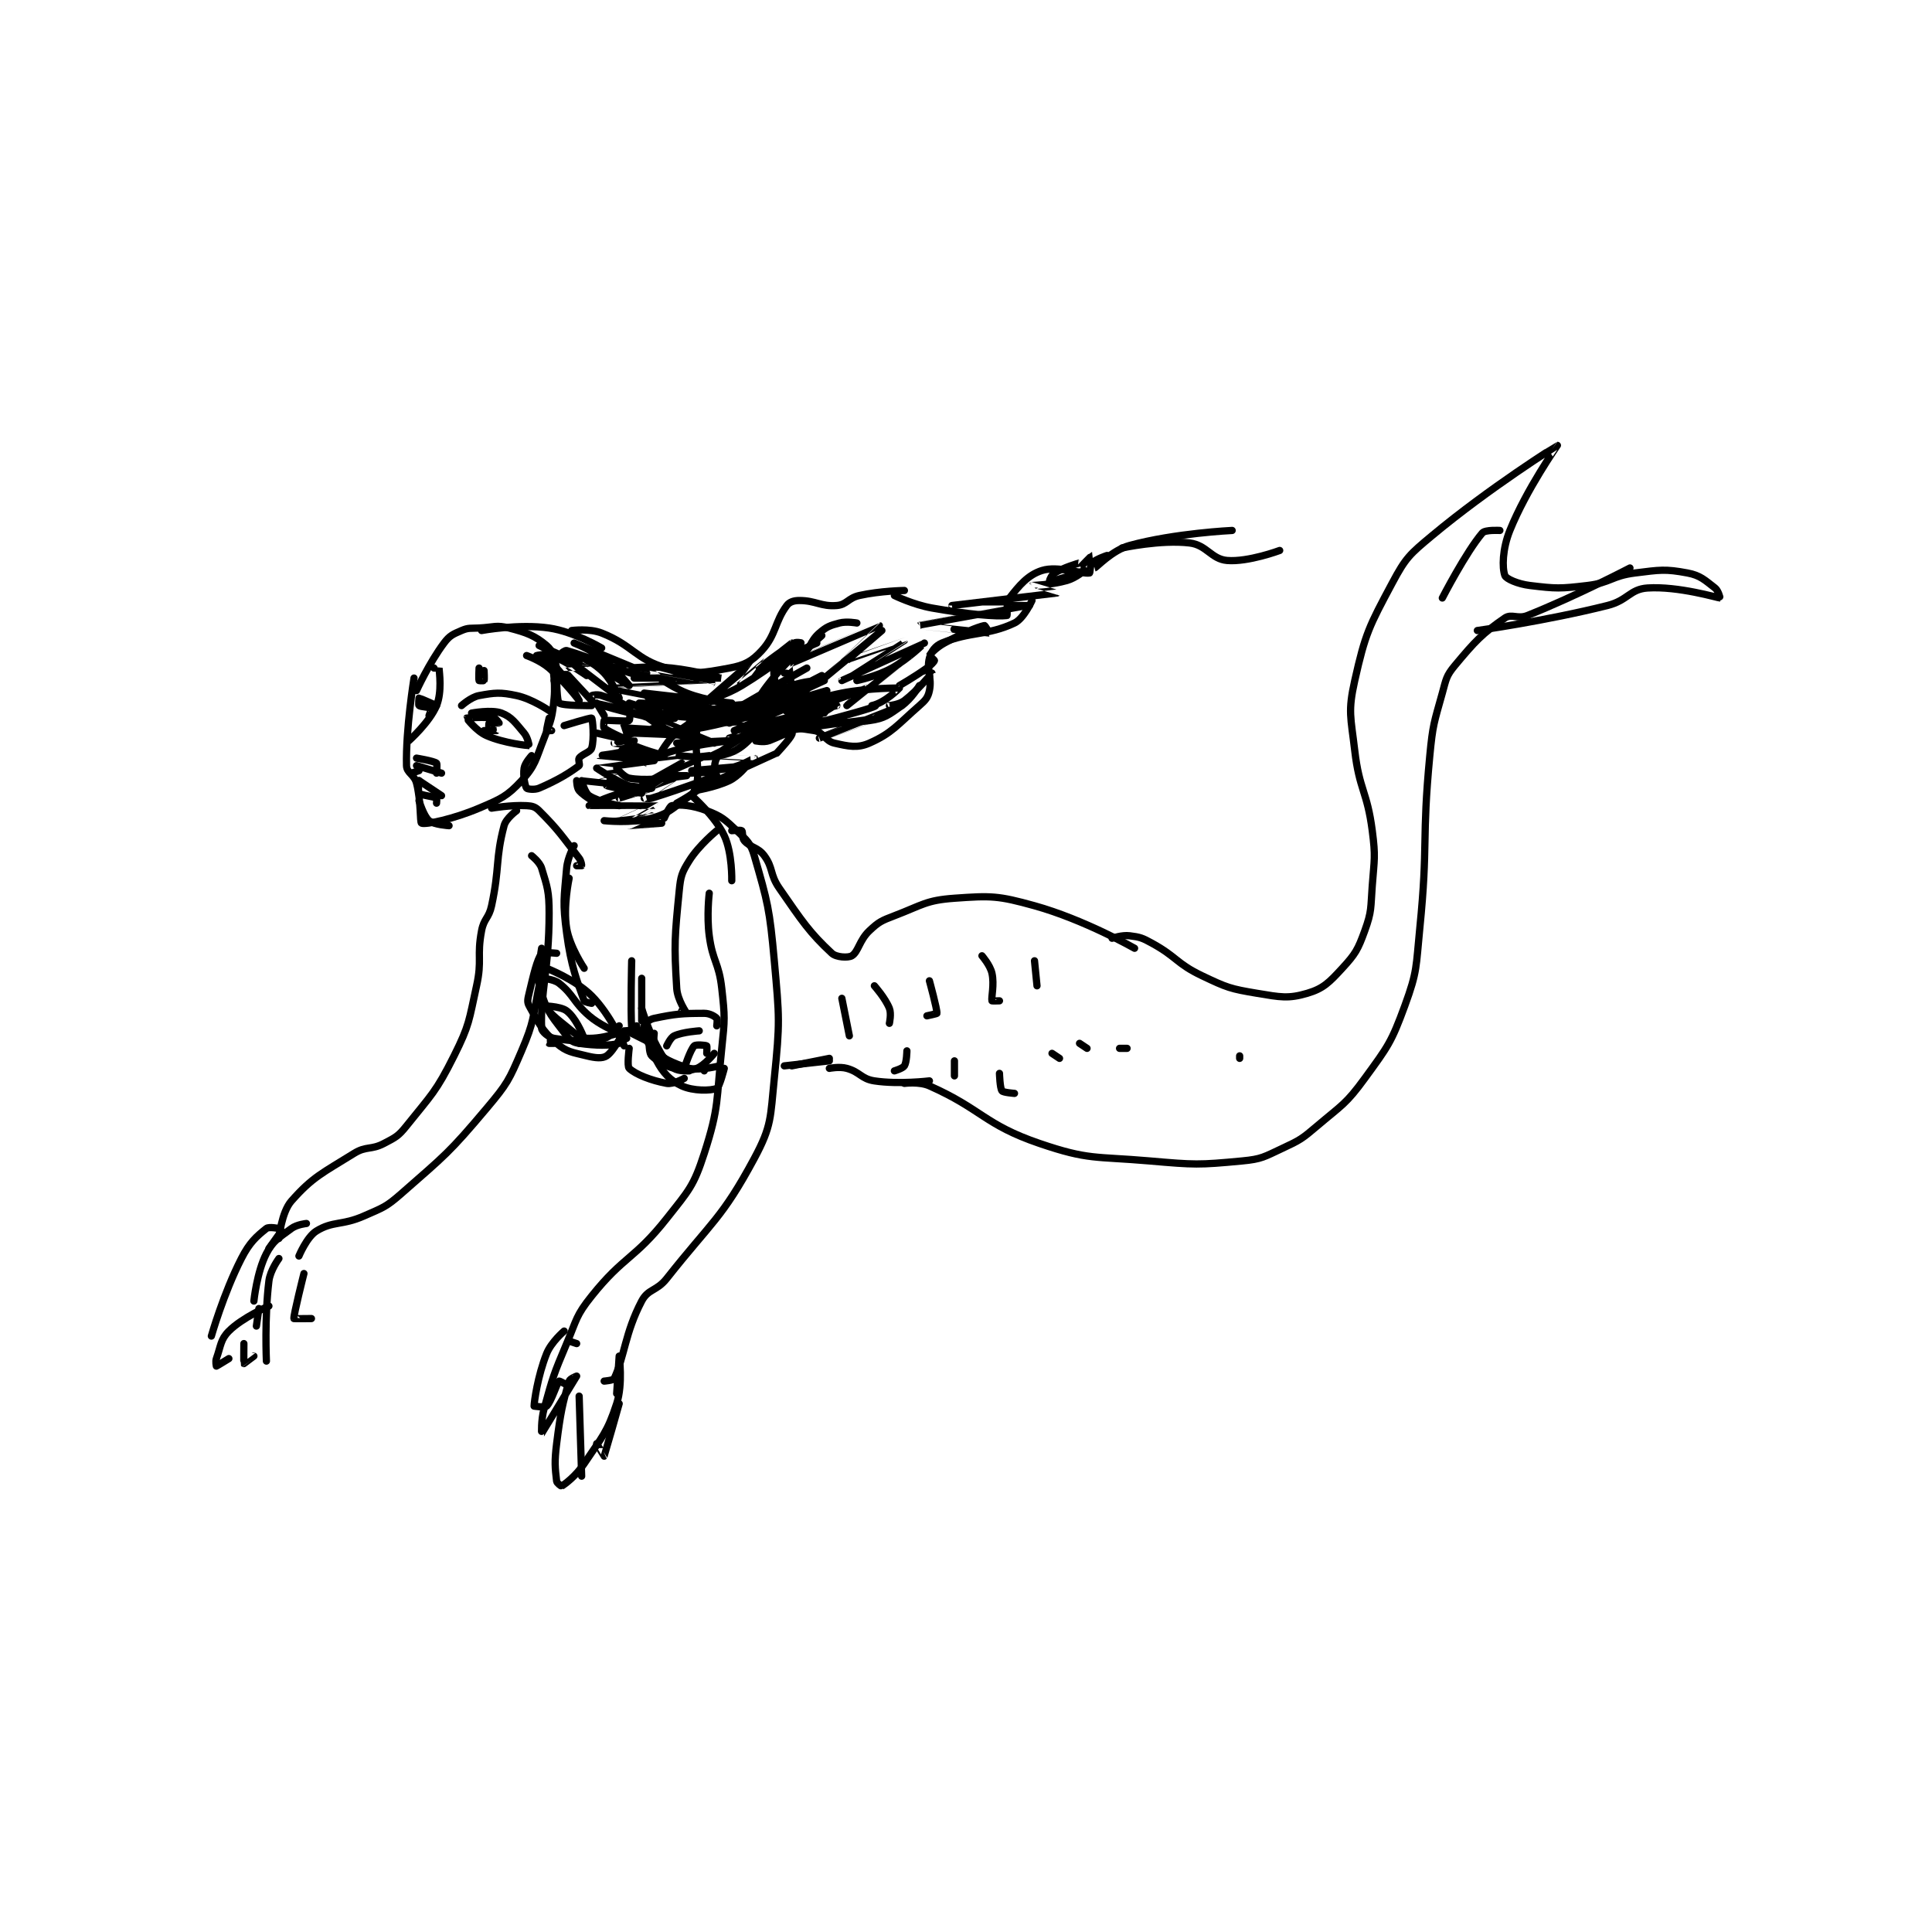 <?xml version="1.0" encoding="utf-8"?>
<!DOCTYPE svg PUBLIC "-//W3C//DTD SVG 1.1//EN" "http://www.w3.org/Graphics/SVG/1.1/DTD/svg11.dtd">
<svg viewBox="0 0 800 800" preserveAspectRatio="xMinYMin meet" xmlns="http://www.w3.org/2000/svg" version="1.1">
<g fill="none" stroke="black" stroke-linecap="round" stroke-linejoin="round" stroke-width="2.895">
<g transform="translate(87.52,184.425) scale(1.036) translate(-38,-19.917)">
<path id="0" d="M119 112.917 C119 112.917 115.655 133.42 116 147.917 C116.07 150.862 119.092 151.435 120 154.917 C121.865 162.068 121.316 170.643 122 170.917 C123.678 171.588 134.719 169.286 145 164.917 C153.722 161.21 156.143 160.224 162 153.917 C167.544 147.946 167.598 145.552 171 136.917 C173.91 129.529 174.252 128.648 175 120.917 C175.68 113.885 174 105.917 174 105.917 "/>
<path id="1" d="M120 117.917 C120 117.917 125.031 106.876 131 98.917 C133.245 95.923 134.559 95.391 138 93.917 C140.796 92.719 141.519 93.1 145 92.917 C150.923 92.605 151.893 91.593 157 92.917 C164.156 94.772 167.296 95.956 172 99.917 C174.607 102.112 175.167 105.03 176 108.917 C176.404 110.804 175 113.917 175 113.917 "/>
<path id="2" d="M127 108.917 C127 108.917 128.999 108.902 129 108.917 C129.108 110.536 130.269 118.434 128 123.917 C125.269 130.516 117 137.917 117 137.917 "/>
<path id="3" d="M138 123.917 C138 123.917 141.737 120.51 145 119.917 C151.335 118.765 153.474 118.518 160 119.917 C166.215 121.249 173 125.917 173 125.917 "/>
<path id="4" d="M142 126.917 C142 126.917 150 125.393 154 126.917 C158.016 128.446 159.546 130.834 163 134.917 C164.48 136.666 165.038 139.914 165 139.917 C164.622 139.942 154.969 138.983 148 135.917 C143.884 134.106 139.99 128.94 140 128.917 C140.013 128.886 147.086 128.315 151 128.917 C151.821 129.043 153 130.917 153 130.917 C152.979 130.938 149.4 130.717 149 130.917 C148.9 130.967 148.783 132.7 149 132.917 C149.433 133.35 152.001 133.916 152 133.917 C151.999 133.917 147 133.917 147 133.917 "/>
<path id="5" d="M128 123.917 C128 123.917 121.321 120.917 121 120.917 C121 120.917 120.738 123.707 121 123.917 C121.632 124.423 125.712 124.629 126 124.917 C126.096 125.013 125 127.917 125 127.917 "/>
<path id="6" d="M118 150.917 L121 149.917 "/>
<path id="7" d="M120 144.917 C120 144.917 126.827 146.037 128 146.917 C128.37 147.195 128 150.917 128 150.917 "/>
<path id="8" d="M120 147.917 L130 150.917 "/>
<path id="9" d="M121 153.917 L130 159.917 "/>
<path id="10" d="M121 153.917 C121 153.917 120.492 158.409 121 158.917 C121.914 159.831 126.753 160.204 128 160.917 C128.175 161.017 128 162.917 128 162.917 "/>
<path id="11" d="M121 161.917 C121 161.917 122.856 168.13 125 169.917 C126.943 171.536 133 171.917 133 171.917 "/>
<path id="12" d="M145 108.917 C145 108.917 144.785 113.378 145 113.917 C145.035 114.003 146.95 114.017 147 113.917 C147.2 113.517 147 109.917 147 109.917 "/>
<path id="13" d="M146 93.917 C146 93.917 160.875 91.148 173 92.917 C183.009 94.376 194 100.917 194 100.917 "/>
<path id="14" d="M179 131.917 C179 131.917 189.653 128.632 190 128.917 C190.399 129.243 191.127 137.31 190 140.917 C189.477 142.589 186.182 143.262 185 144.917 C184.532 145.572 185.4 147.617 185 147.917 C180.958 150.948 176.345 153.769 169 156.917 C167.15 157.709 164.284 157.296 164 156.917 C163.337 156.032 162.529 151.976 163 148.917 C163.328 146.787 166 143.917 166 143.917 "/>
<path id="15" d="M173 128.917 C173 128.917 171.925 133.544 172 133.917 C172.006 133.948 174 133.917 174 133.917 "/>
<path id="16" d="M182 93.917 C182 93.917 189.075 92.973 194 94.917 C206.527 99.862 207.733 105.549 220 108.917 C230.276 111.738 234.312 110.885 245 108.917 C251.109 107.791 253.993 106.272 258 101.917 C263.748 95.669 263.176 90.348 268 83.917 C269.088 82.466 270.812 81.917 273 81.917 C279.565 81.917 281.683 84.443 288 83.917 C291.974 83.585 292.507 80.915 297 79.917 C305.381 78.054 315 77.917 315 77.917 "/>
<path id="17" d="M195 169.917 C195 169.917 205.964 171.108 214 168.917 C220.747 167.077 221.949 165.287 228 160.917 C230.328 159.235 231.679 158.086 232 155.917 C233.264 147.382 230.985 142.71 232 133.917 C232.2 132.18 233.359 130.639 235 129.917 C243.646 126.112 247.205 127.115 257 122.917 C260.19 121.549 262.078 120.068 263 117.917 C264.096 115.36 262.229 112.002 263 108.917 C263.321 107.631 264.44 106.626 266 105.917 C269.184 104.469 271.543 105.719 274 103.917 C277.531 101.328 277.178 98.23 281 94.917 C283.962 92.35 285.203 91.929 289 90.917 C291.932 90.135 296 90.917 296 90.917 "/>
<path id="18" d="M267 110.917 C267 110.917 268.993 108.9 269 108.917 C269.06 109.057 270 117.917 270 117.917 "/>
<path id="19" d="M224 162.917 C224 162.917 233.679 157.778 238 152.917 C239.883 150.799 238.366 147.952 240 144.917 C241.385 142.345 242.25 141.807 245 139.917 C249.929 136.528 250.845 134.826 256 133.917 C265.832 132.181 269.43 132.373 279 133.917 C282.664 134.508 283.291 138.074 287 138.917 C292.683 140.208 296.254 141.011 301 138.917 C310.024 134.936 312.147 131.663 321 123.917 C323.472 121.753 324.421 120.665 325 117.917 C326.099 112.694 323.75 109.668 325 104.917 C325.704 102.243 327.351 100.007 330 98.917 C341.451 94.202 348.124 96.052 359 90.917 C362.733 89.154 366 81.917 366 81.917 "/>
<path id="20" d="M311 79.917 C311 79.917 318.487 83.581 326 84.917 C340.438 87.483 352.045 88.427 356 87.917 C356.254 87.884 355.561 82.766 357 80.917 C360.905 75.896 364.408 71.664 370 69.917 C376.357 67.93 385.73 71.407 389 70.917 C389.278 70.875 389.148 67.768 390 66.917 C391.533 65.384 396 63.917 396 63.917 "/>
<path id="21" d="M225 143.917 C225 143.917 237.136 145.607 245 142.917 C253.546 139.993 254.595 132.868 263 130.917 C278.459 127.328 283.775 132.281 301 129.917 C307.243 129.06 308.718 127.614 314 123.917 C317.869 121.208 321 115.917 321 115.917 "/>
<path id="22" d="M217 143.917 C217 143.917 220.446 137.058 225 133.917 C233.529 128.035 236.482 125.065 246 123.917 C261.703 122.021 283 126.917 283 126.917 "/>
<path id="23" d="M176 113.917 C176 113.917 176.135 122.299 177 122.917 C178.598 124.058 190 123.917 190 123.917 "/>
<path id="24" d="M192 122.917 L195 127.917 "/>
<path id="25" d="M186 153.917 C186 153.917 187.235 158.74 189 159.917 C192.699 162.382 201 163.917 201 163.917 "/>
<path id="26" d="M192 148.917 C192 148.917 199.994 154.369 207 156.917 C209.738 157.912 214 156.917 214 156.917 "/>
<path id="27" d="M200 148.917 C200 148.917 202.789 152.475 205 152.917 C210.718 154.06 220 152.917 220 152.917 "/>
<path id="28" d="M197 162.917 C197 162.917 210 163.915 210 163.917 C210 163.929 196.999 169.916 197 169.917 C197.002 169.919 213.996 167.916 214 167.917 C214.002 167.917 204.998 171.916 205 171.917 C205.003 171.919 218 170.917 218 170.917 C218 170.917 204.002 170.925 204 170.917 C203.998 170.909 216.017 163.924 216 163.917 C215.949 163.893 189.013 163.921 189 163.917 C188.994 163.915 195.726 160.411 202 158.917 C205.537 158.075 210 158.917 210 158.917 C209.999 158.916 196.619 156.226 196 155.917 C195.98 155.907 198 152.917 198 152.917 "/>
<path id="29" d="M164 103.917 C164 103.917 169.361 105.797 173 108.917 C179.34 114.351 185 121.917 185 121.917 C185 121.917 180.938 114.145 176 108.917 C173.117 105.864 168.008 103.937 168 103.917 C167.998 103.911 171.743 103.014 174 103.917 C180.469 106.504 187.999 111.916 188 111.917 C188 111.917 180 104.917 180 104.917 C180 104.917 200.985 120.911 201 120.917 C201.005 120.919 198.573 114.713 195 110.917 C191.252 106.935 185 103.917 185 103.917 C185 103.917 204.998 115.916 205 115.917 C205.001 115.917 199.859 109.444 194 104.917 C189.302 101.286 183 98.917 183 98.917 C183 98.917 211.791 110.812 212 110.917 C212.015 110.924 210.013 112.202 209 111.917 C197.143 108.582 190.626 105.002 180 101.917 C179.43 101.751 177.988 102.904 178 102.917 C178.136 103.053 185 106.917 185 106.917 C185 106.917 169 99.917 169 99.917 C169 99.917 187.984 108.9 188 108.917 C188.006 108.922 177.997 108.897 178 108.917 C178.029 109.104 189.886 121.812 190 121.917 C190.009 121.925 189.9 119.967 190 119.917 C190.4 119.717 192.358 119.369 194 119.917 C199.201 121.65 202.873 122.983 205 124.917 C205.622 125.482 205.25 129.792 205 129.917 C204 130.417 196.147 129.573 195 129.917 C194.897 129.948 194.617 132.61 195 132.917 C197.235 134.705 205 137.916 205 137.917 C204.999 137.917 192 134.917 192 134.917 C192 134.917 206.996 137.914 207 137.917 C207.002 137.918 199.001 138.916 199 138.917 C199 138.917 204.698 139.735 205 139.917 C205.009 139.922 204.48 141.757 204 141.917 C200.64 143.037 192.999 143.916 193 143.917 C193.003 143.918 215 145.917 215 145.917 C215 145.917 193.003 148.916 193 148.917 C192.999 148.917 201.003 149.914 201 149.917 C200.992 149.922 185.994 153.914 186 153.917 C186.013 153.923 213.98 156.907 214 156.917 C214.007 156.92 201 160.917 201 160.917 C201 160.917 222.998 152.917 223 152.917 C223.001 152.917 211.038 160.883 211 160.917 C210.994 160.922 212.706 161.318 214 160.917 C226.419 157.062 239.997 151.92 240 151.917 C240.001 151.915 220 152.917 220 152.917 C220 152.917 228 151.917 228 151.917 C228 151.917 220.007 151.935 220 151.917 C219.994 151.902 226 146.917 226 146.917 C225.999 146.917 210 155.917 210 155.917 C210 155.917 236.999 143.921 237 143.917 C237 143.915 212.007 146.918 212 146.917 C211.997 146.916 217.426 143.392 223 141.917 C233.883 139.036 246 137.917 246 137.917 C246 137.917 224 138.917 224 138.917 C224 138.917 236.002 137.918 236 137.917 C235.997 137.914 217 133.917 217 133.917 C217 133.917 239 138.917 239 138.917 C239 138.916 210.001 126.917 210 126.917 C210 126.917 215.464 131.425 221 133.917 C224.873 135.66 230 135.917 230 135.917 C229.999 135.917 205.655 134.718 204 134.917 C203.967 134.921 204.245 138.464 205 138.917 C208.777 141.183 219 143.916 219 143.917 C218.999 143.917 202.019 141.921 202 141.917 C201.997 141.916 205 141.033 205 140.917 C205 139.989 201.973 132.929 202 132.917 C202.643 132.617 219.953 133.934 220 133.917 C220.014 133.912 216.651 130.302 213 128.917 C203.036 125.137 191 122.917 191 122.917 C191 122.917 203.216 126.774 215 128.917 C219.227 129.685 224.002 128.918 224 128.917 C223.995 128.914 205 122.917 205 122.917 C205 122.917 213.589 126.795 222 127.917 C235.393 129.702 249.999 128.915 250 128.917 C250.001 128.918 238.364 132.421 227 133.917 C219.795 134.865 211.995 133.921 212 133.917 C212.011 133.907 238.001 123.919 238 123.917 C237.998 123.91 209 122.917 209 122.917 C209 122.917 248 127.917 248 127.917 C248 127.917 220 125.917 220 125.917 C220 125.917 242.001 125.917 242 125.917 C241.998 125.916 196.001 116.919 196 116.917 C196 116.915 237.998 114.918 238 114.917 C238.001 114.915 205.001 108.917 205 108.917 C205 108.916 213.761 108.026 222 108.917 C231.903 109.987 242.001 112.916 242 112.917 C241.999 112.917 207 112.917 207 112.917 C207 112.917 223.998 112.918 224 112.917 C224.001 112.916 212.999 109.915 213 109.917 C213.001 109.919 220.38 115.915 228 118.917 C236.044 122.085 246 122.917 246 122.917 C246 122.917 211.082 118.919 211 118.917 C210.99 118.916 213.049 121.526 215 121.917 C232.897 125.496 255.996 127.914 256 127.917 C256.002 127.918 229 130.917 229 130.917 C229 130.917 260 126.917 260 126.917 C260 126.917 241 130.917 241 130.917 C241 130.917 268.002 128.911 268 128.917 C267.996 128.93 237.039 143.869 237 143.917 C236.987 143.933 254.985 144.907 255 144.917 C255.006 144.92 249.942 147.928 245 148.917 C238.045 150.308 230 149.917 230 149.917 C230 149.917 251.914 147.894 252 147.917 C252.022 147.922 248.66 152.174 245 153.917 C239.095 156.728 231 157.917 231 157.917 C231 157.916 263.974 142.919 264 142.917 C276.002 129.912 267.98 135.257 261 137.917 C258.679 138.801 254.996 137.919 255 137.917 C255.027 137.902 287 123.917 287 123.917 C287 123.917 276.983 130.827 267 133.917 C257.089 136.984 245 136.917 245 136.917 C245.001 136.916 288 123.917 288 123.917 C288 123.917 247 133.917 247 133.917 C247 133.917 284 117.917 284 117.917 C284 117.917 257 125.917 257 125.917 C257 125.917 283 113.917 283 113.917 C283 113.917 246 125.917 246 125.917 C246 125.917 257.997 120.153 270 115.917 C274.668 114.269 279.999 113.914 280 113.917 C280.001 113.919 276.272 117.842 272 119.917 C259.34 126.066 245 130.917 245 130.917 C245 130.917 282 111.917 282 111.917 C282 111.917 272.553 118.264 263 121.917 C256.241 124.501 247.997 124.92 248 124.917 C248.007 124.909 276 108.917 276 108.917 C276 108.917 258.004 118.919 258 118.917 C257.999 118.916 263.574 110.759 270 104.917 C274.016 101.265 280 98.917 280 98.917 C280 98.917 257.001 108.917 257 108.917 C256.999 108.917 264.926 102.49 271 98.917 C271.916 98.378 274.008 98.91 274 98.917 C273.904 98.995 262.27 108.49 250 115.917 C243.691 119.735 236 121.919 236 121.917 C236.001 121.912 251 108.917 251 108.917 C251 108.917 234 123.917 234 123.917 C234 123.917 257.998 103.918 258 103.917 C258.001 103.916 248.999 115.917 249 115.917 C249.003 115.915 269.768 99.021 270 98.917 C270.037 98.9 268.975 106.923 269 106.917 C269.13 106.884 282 95.917 282 95.917 C282 95.917 269.995 106.918 270 106.917 C270.014 106.914 304.988 91.911 305 91.917 C305.005 91.919 283 112.917 283 112.917 C283 112.917 306 93.917 306 93.917 C306 93.917 291.996 105.915 292 105.917 C292.01 105.921 315 97.915 315 97.917 C315 97.919 290 113.917 290 113.917 C290 113.917 322.997 98.917 323 98.917 C323.001 98.916 316.75 105.167 310 108.917 C303.897 112.307 296 113.917 296 113.917 C296 113.917 317.001 103.915 317 103.917 C316.999 103.919 292 123.917 292 123.917 C292 123.917 300.006 116.916 300 116.917 C299.982 116.919 286.524 122.501 274 125.917 C270.919 126.757 266.999 125.917 267 125.917 C267.005 125.914 278.518 121.163 290 118.917 C301.021 116.76 312.97 116.904 313 116.917 C313.011 116.921 307.354 122.762 302 123.917 C312 122.917 268 133.917 268 133.917 C268 133.917 302.998 128.916 303 128.917 C303.001 128.917 281 136.917 281 136.917 C281 136.917 313.981 123.926 314 123.917 C314.002 123.915 309 123.917 309 123.917 C309.001 123.915 312.869 123.546 315 121.917 C320.495 117.715 326.002 110.923 326 110.917 C326 110.916 313 115.917 313 115.917 C313 115.917 318.828 112.611 324 108.917 C325.662 107.729 326.913 106.349 327 105.917 C327.038 105.724 324.962 103.984 325 103.917 C325.375 103.26 327.769 100.679 331 98.917 C338.338 94.914 344.114 92.558 347 91.917 C347.219 91.868 349.032 94.917 349 94.917 C348.547 94.917 320.996 91.919 321 91.917 C321.007 91.912 364.999 83.917 365 83.917 C365.001 83.916 334 83.917 334 83.917 C334 83.917 375.965 78.925 376 78.917 C376.007 78.915 365.997 75.92 366 75.917 C366.007 75.908 373.729 75.708 380 73.917 C383.504 72.915 387 69.917 387 69.917 C386.999 69.917 380.768 72.269 375 73.917 C374.122 74.167 373 73.917 373 73.917 C373 73.842 373.836 71.596 375 70.917 C378.827 68.684 384.487 67.019 385 66.917 C385.019 66.913 384.99 68.922 385 68.917 C385.063 68.879 389.876 63.917 390 63.917 C390.025 63.917 390.984 68.921 391 68.917 C391.771 68.711 398.012 61.823 405 59.917 C423.108 54.978 446 53.917 446 53.917 "/>
<path id="30" d="M402 60.917 C402 60.917 417.435 57.54 429 58.917 C435.842 59.731 437.655 65.388 444 65.917 C452.415 66.618 465 61.917 465 61.917 "/>
<path id="31" d="M192 162.917 C192 162.917 187.161 160.347 185 157.917 C184.059 156.858 184 153.917 184 153.917 "/>
<path id="32" d="M150 164.917 C150 164.917 157.726 163.587 164 163.917 C166.297 164.037 167.45 164.367 169 165.917 C176.749 173.666 177.939 175.779 185 184.917 C185.849 186.016 186.047 187.776 186 187.917 C185.988 187.952 184 187.917 184 187.917 "/>
<path id="33" d="M160 165.917 C160 165.917 155.777 168.965 155 171.917 C151.462 185.36 153.303 188.505 150 203.917 C148.916 208.976 146.933 208.939 146 213.917 C144.057 224.278 146.298 225.472 144 235.917 C140.93 249.871 141.24 251.436 135 263.917 C127.8 278.317 126.029 279.38 116 291.917 C112.703 296.037 111.691 296.46 107 298.917 C101.781 301.651 99.949 299.84 95 302.917 C82.423 310.735 78.488 312.297 70 321.917 C65.987 326.465 65 336.917 65 336.917 "/>
<path id="34" d="M230 159.917 C230 159.917 239.278 168.008 243 175.917 C246.266 182.858 246 193.917 246 193.917 "/>
<path id="35" d="M219 168.917 C219 168.917 221.093 164.077 222 163.917 C225.188 163.354 230.181 163.679 236 165.917 C241.94 168.201 243.188 169.358 248 173.917 C252.049 177.752 253.537 178.846 255 183.917 C260.392 202.61 261.129 205.101 263 225.917 C265.059 248.818 265.286 250.345 263 272.917 C261.404 288.674 262.025 291.847 255 304.917 C242.07 328.972 237.998 330.12 220 352.917 C215.98 358.009 212.588 356.986 210 361.917 C203.32 374.64 203.189 383.98 199 392.917 C198.667 393.627 195 393.917 195 393.917 "/>
<path id="36" d="M237 198.917 C237 198.917 235.93 207.787 237 215.917 C238.363 226.274 240.849 226.558 242 236.917 C243.281 248.45 243.242 249.211 242 260.917 C239.789 281.764 241.077 284.132 235 302.917 C230.764 316.01 228.928 317.608 220 328.917 C207.099 345.258 202.881 343.816 190 359.917 C183.677 367.821 184.113 369.175 180 378.917 C174.721 391.418 174.576 392.044 171 404.917 C169.71 409.559 169.993 414.923 170 414.917 C170.022 414.894 183.986 391.943 184 391.917 C184.002 391.914 181.287 392.949 181 393.917 C178.372 402.785 177.546 406.545 176 418.917 C175.095 426.159 175.366 428.527 176 433.917 C176.095 434.72 177.935 435.958 178 435.917 C179.31 435.083 183.68 431.896 187 426.917 C194.229 416.073 196.237 414.473 200 402.917 C202.576 395.006 201 383.917 201 383.917 C201 383.917 200 398.917 200 398.917 "/>
<path id="37" d="M185 399.917 L186 431.917 "/>
<path id="38" d="M201 402.917 C201 402.917 195.131 423.684 195 423.917 C194.982 423.948 192 418.917 192 418.917 "/>
<path id="39" d="M179 373.917 C179 373.917 173.856 378.277 172 382.917 C168.383 391.959 167 402.367 167 403.917 C167 403.917 171.345 404.571 172 403.917 C173.964 401.953 176.03 394.779 177 393.917 C177.155 393.779 181 395.917 181 395.917 "/>
<path id="40" d="M181 377.917 L184 378.917 "/>
<path id="41" d="M166 183.917 C166 183.917 169.241 186.422 170 188.917 C172.31 196.507 173 198.153 173 206.917 C173 229.314 169.434 238.757 170 252.917 C170.052 254.213 172.82 256.568 175 256.917 C182.731 258.154 187.462 258.366 195 256.917 C197.624 256.412 201 251.917 201 251.917 "/>
<path id="42" d="M170 243.917 C170 243.917 177.397 243.926 180 245.917 C183.48 248.578 186.151 254.709 187 256.917 C187.076 257.115 185 258.917 185 258.917 "/>
<path id="43" d="M174 256.917 C174 256.917 172.977 258.871 173 258.917 C173.015 258.947 175 258.917 175 258.917 "/>
<path id="44" d="M210 244.917 C210 244.917 212.327 253.135 216 259.917 C218.575 264.67 219.707 266.384 223 268.917 C224.601 270.148 229 269.917 229 269.917 "/>
<path id="45" d="M227 268.917 C227 268.917 229.393 261.523 231 259.917 C231.618 259.299 235.54 259.641 236 259.917 C236.165 260.016 236 262.917 236 262.917 "/>
<path id="46" d="M235 268.917 L235 269.917 "/>
<path id="47" d="M202 257.917 L204 256.917 "/>
<path id="48" d="M204 253.917 C204 253.917 207.403 253.318 209 253.917 C210.317 254.411 212 256.917 212 256.917 "/>
<path id="49" d="M246 173.917 C246 173.917 249.529 173.54 250 173.917 C250.494 174.312 250.039 176.849 251 177.917 C253.588 180.792 256.49 180.511 259 183.917 C262.676 188.905 261.107 191.293 265 196.917 C274.2 210.206 277.045 214.579 286 222.917 C287.769 224.564 292.535 224.795 294 223.917 C296.573 222.373 297.018 217.664 301 213.917 C304.796 210.344 305.811 209.901 311 207.917 C322.259 203.612 323.654 201.727 335 200.917 C349.72 199.865 352.47 199.881 367 203.917 C386.791 209.414 407 220.917 407 220.917 "/>
<path id="50" d="M170 221.917 C170 221.917 170.34 229.214 169 235.917 C166.413 248.85 167.042 250.152 162 261.917 C156.958 273.682 156.329 275.026 148 284.917 C133.005 302.724 131.498 303.562 114 318.917 C107.724 324.425 106.724 324.509 99 327.917 C90.186 331.805 86.618 329.844 80 333.917 C76.164 336.277 73 343.917 73 343.917 "/>
<path id="51" d="M66 333.917 L61 340.917 "/>
<path id="52" d="M76 330.917 C76 330.917 72.153 331.302 70 332.917 C64.976 336.685 62.688 337.719 60 342.917 C56.175 350.311 55 361.917 55 361.917 "/>
<path id="53" d="M65 344.917 C65 344.917 61.529 349.582 61 353.917 C59.21 368.594 60 385.917 60 385.917 "/>
<path id="54" d="M57 364.917 L56 371.917 "/>
<path id="55" d="M65 332.917 C65 332.917 61.025 332.096 60 332.917 C55.981 336.132 53.291 338.485 50 344.917 C42.86 358.872 38 375.917 38 375.917 "/>
<path id="56" d="M61 363.917 C61 363.917 50.462 368.454 45 373.917 C41.639 377.278 41.847 379.744 40 384.917 C39.566 386.13 40 387.917 40 387.917 C40.147 387.917 45 384.917 45 384.917 "/>
<path id="57" d="M51 378.917 C51 378.917 50.922 386.819 51 386.917 C51.002 386.919 55 383.917 55 383.917 "/>
<path id="58" d="M75 350.917 C75 350.917 70.785 367.624 71 368.917 C71.014 369.004 78 368.917 78 368.917 "/>
<path id="59" d="M204 253.917 L214 258.917 "/>
<path id="60" d="M210 253.917 C210 253.917 213.619 260.458 218 263.917 C222.119 267.169 223.949 268.038 229 268.917 C234.033 269.792 241 267.917 241 267.917 "/>
<path id="61" d="M176 222.917 C176 222.917 170.406 222.327 170 222.917 C168.088 225.698 166.85 231.149 165 238.917 C164.462 241.176 164.139 242.351 165 243.917 C168.626 250.509 170.105 253.79 176 258.917 C180.008 262.402 182.235 262.476 188 263.917 C191.481 264.787 194.286 265.059 196 263.917 C198.928 261.965 202.999 253.917 203 253.917 C203 253.916 201.74 258.711 201 258.917 C197.508 259.887 191.762 259.883 185 258.917 C182.706 258.589 181.429 257.822 180 255.917 C174.814 249.002 172.273 246.872 170 238.917 C167.94 231.705 170 220.917 170 220.917 C170 220.917 167.584 234.272 170 240.917 C172.098 246.686 175.859 248.745 182 253.917 C184.549 256.063 186.004 256.917 189 256.917 C197.561 256.917 203.887 252.78 209 253.917 C211.38 254.446 212.078 259.975 216 262.917 C220.992 266.66 229 268.917 229 268.917 "/>
<path id="62" d="M213 259.917 C213 259.917 213.1 263.107 214 263.917 C216.641 266.294 218.765 267.74 223 268.917 C226.668 269.936 228.947 270.061 232 268.917 C235.137 267.74 239 262.917 239 262.917 "/>
<path id="63" d="M215 254.917 C215 254.917 214.149 262.382 216 265.917 C218.448 270.59 221.356 273.788 226 275.917 C230.604 278.027 237.607 277.902 240 276.917 C241.108 276.46 243 268.917 243 268.917 "/>
<path id="64" d="M205 260.917 C205 260.917 204.062 268.041 205 268.917 C207.588 271.332 213.757 273.781 220 274.917 C222.575 275.385 227 272.917 227 272.917 "/>
<path id="65" d="M172 228.917 C172 228.917 183.441 233.358 190 239.917 C197.463 247.38 203 259.917 203 259.917 "/>
<path id="66" d="M170 232.917 C170 232.917 174.729 233.124 177 234.917 C182.893 239.569 182.613 242.401 189 247.917 C193.174 251.522 199 253.917 199 253.917 "/>
<path id="67" d="M211 256.917 C211 256.917 210.36 253.197 211 251.917 C211.64 250.637 213.092 249.314 215 248.917 C223.423 247.162 226.099 246.917 235 246.917 C237.225 246.917 239.177 248.094 240 248.917 C240.353 249.269 240 251.917 240 251.917 "/>
<path id="68" d="M220 259.917 C220 259.917 221.479 256.619 223 255.917 C226.429 254.334 233 253.917 233 253.917 "/>
<path id="69" d="M240 173.917 C240 173.917 232.881 179.708 229 185.917 C226.019 190.686 225.576 192.044 225 197.917 C223.183 216.446 222.907 219.066 224 236.917 C224.287 241.613 227.982 246.834 228 246.917 C228.002 246.928 226 245.917 226 245.917 "/>
<path id="70" d="M183 179.917 C183 179.917 180.374 184.555 180 188.917 C178.95 201.168 178.366 202.545 180 214.917 C181.755 228.204 184.215 234.118 187 241.917 C187.196 242.464 190 242.917 190 242.917 "/>
<path id="71" d="M181 192.917 C181 192.917 178.556 204.255 180 212.917 C181.25 220.414 187 228.917 187 228.917 "/>
<path id="72" d="M206 225.917 C206 225.917 205.498 245.884 206 252.917 C206.021 253.214 207.954 253.94 208 253.917 C208.031 253.901 208 251.917 208 251.917 "/>
<path id="73" d="M210 232.917 L210 249.917 "/>
<path id="74" d="M267 267.917 L285 265.917 "/>
<path id="75" d="M270 267.917 L285 264.917 "/>
<path id="76" d="M285 268.917 C285 268.917 289.035 268.093 292 268.917 C297.247 270.374 297.757 273.122 303 273.917 C312.811 275.403 325 273.917 325 273.917 "/>
<path id="77" d="M315 274.917 C315 274.917 320.948 274.116 325 275.917 C346.037 285.266 346.97 291.406 369 298.917 C388.712 305.637 391.137 304.027 413 305.917 C431.135 307.484 432.488 307.569 450 305.917 C457.796 305.181 458.74 304.305 466 300.917 C473.207 297.553 473.853 297.132 480 291.917 C489.978 283.45 491.484 283.224 499 272.917 C508.303 260.158 509.636 258.546 515 243.917 C520.108 229.986 519.449 228.422 521 212.917 C524.405 178.864 521.74 177.96 525 143.917 C526.197 131.415 526.686 130.848 530 118.917 C531.556 113.315 531.538 112.071 535 107.917 C543.142 98.146 545.948 95.159 555 88.917 C557.649 87.09 560.155 89.454 564 87.917 C583.877 79.966 605 68.917 605 68.917 "/>
<path id="78" d="M398 216.917 C398 216.917 401.963 215.537 405 215.917 C409.141 216.434 410.046 216.735 414 218.917 C424.083 224.48 423.704 227.014 434 231.917 C443.959 236.659 445.254 237.126 456 238.917 C465.277 240.463 468.431 241.143 476 238.917 C482.412 237.031 484.763 234.609 490 228.917 C495.329 223.125 496.266 221.434 499 213.917 C501.856 206.062 501.33 204.855 502 195.917 C502.809 185.126 503.37 184.486 502 173.917 C499.95 158.107 496.845 157.733 495 141.917 C493.426 128.422 492.211 126.375 495 113.917 C499.219 95.07 500.756 92.213 510 74.917 C515.417 64.781 516.889 63.509 526 55.917 C548.896 36.837 575.942 19.92 576 19.917 C576.023 19.915 563.678 37.381 557 53.917 C553.986 61.38 553.888 68.858 555 71.917 C555.492 73.269 560.196 75.334 565 75.917 C575.537 77.194 577.031 77.222 588 75.917 C597.345 74.804 597.654 72.085 607 70.917 C617.001 69.667 619.057 69.24 628 70.917 C633.163 71.885 634.934 73.789 639 76.917 C640.322 77.934 641.047 80.917 641 80.917 C640.315 80.917 624.275 76.098 612 76.917 C604.965 77.386 604.148 81.88 596 83.917 C570.981 90.171 544 93.917 544 93.917 "/>
<path id="79" d="M530 80.917 C530 80.917 539.429 62.631 546 54.917 C547.155 53.561 553 53.917 553 53.917 "/>
<path id="80" d="M346 223.917 C346 223.917 349.271 227.637 350 230.917 C351.016 235.49 349.651 240.637 350 241.917 C350.026 242.012 353 241.917 353 241.917 "/>
<path id="81" d="M367 225.917 L368 235.917 "/>
<path id="82" d="M303 235.917 C303 235.917 307.351 240.793 309 244.917 C309.868 247.087 309 250.917 309 250.917 "/>
<path id="83" d="M325 233.917 C325 233.917 328.118 245.268 328 246.917 C327.988 247.082 324 247.917 324 247.917 "/>
<path id="84" d="M290 240.917 L293 255.917 "/>
<path id="85" d="M316 261.917 C316 261.917 315.939 266.415 315 267.917 C314.362 268.937 311 269.917 311 269.917 "/>
<path id="86" d="M335 265.917 L335 271.917 "/>
<path id="87" d="M353 270.917 C353 270.917 353.174 276.815 354 277.917 C354.506 278.592 359 278.917 359 278.917 "/>
<path id="88" d="M374 262.917 L377 264.917 "/>
<path id="89" d="M385 258.917 L388 260.917 "/>
<path id="90" d="M401 260.917 L404 260.917 "/>
<path id="91" d="M449 263.917 L449 264.917 "/>
</g>
</g>
</svg>
